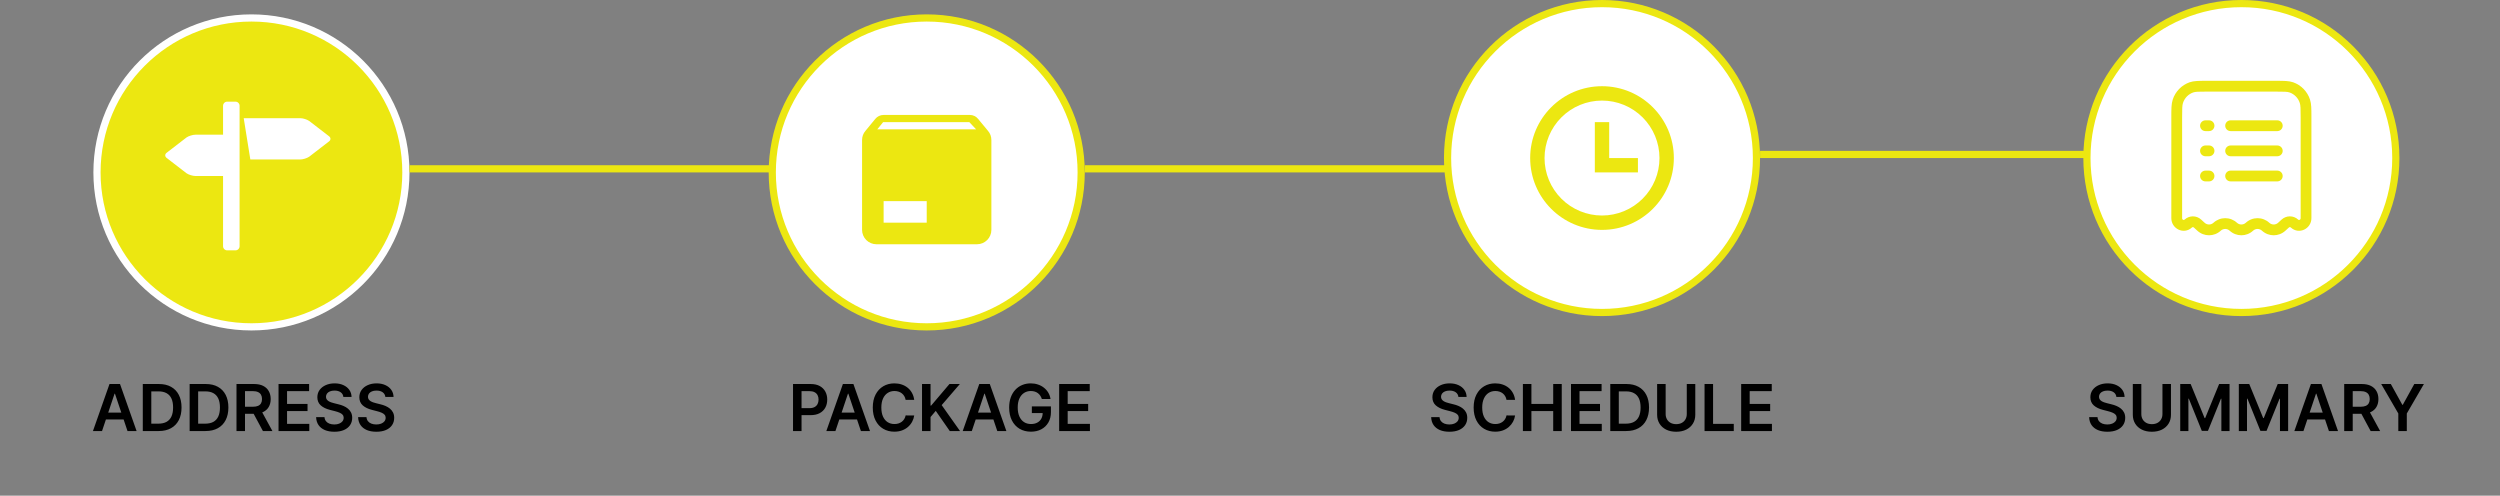 <svg width="348" height="69" viewBox="0 0 348 69" fill="none" xmlns="http://www.w3.org/2000/svg">
<rect x="0" y="0" width="348" height="69" fill="#808080" stroke="none"/>
<circle cx="35" cy="24" r="21.5" fill="#ECE711" stroke="white"/>
<path d="M45.769 18.94L43.038 16.835C42.852 16.716 42.65 16.624 42.438 16.563C42.227 16.494 42.008 16.456 41.786 16.45H33.925L34.846 22.2H41.786C41.975 22.2 42.211 22.157 42.437 22.087C42.664 22.017 42.882 21.921 43.036 21.816L45.768 19.709C45.923 19.604 46 19.465 46 19.325C46 19.185 45.923 19.046 45.769 18.94ZM32.775 14.15H31.625C31.473 14.15 31.326 14.21 31.218 14.318C31.111 14.426 31.05 14.572 31.05 14.725V18.75H27.214C27.023 18.75 26.788 18.793 26.561 18.864C26.334 18.933 26.116 19.028 25.962 19.135L23.231 21.24C23.076 21.344 23 21.485 23 21.625C23 21.764 23.076 21.903 23.231 22.01L25.962 24.117C26.116 24.222 26.334 24.318 26.561 24.387C26.788 24.457 27.023 24.5 27.214 24.5H31.05V34.275C31.05 34.427 31.111 34.574 31.218 34.681C31.326 34.789 31.473 34.85 31.625 34.85H32.775C32.928 34.85 33.074 34.789 33.182 34.681C33.289 34.574 33.35 34.427 33.35 34.275V14.725C33.35 14.572 33.289 14.426 33.182 14.318C33.074 14.21 32.928 14.15 32.775 14.15Z" fill="white"/>
<path d="M14.203 60H12.938L15.242 53.455H16.706L19.014 60H17.748L16 54.797H15.948L14.203 60ZM14.245 57.434H17.697V58.386H14.245V57.434ZM22.094 60H19.876V53.455H22.138C22.788 53.455 23.346 53.586 23.813 53.848C24.282 54.108 24.642 54.481 24.893 54.969C25.145 55.457 25.27 56.041 25.27 56.721C25.27 57.403 25.144 57.989 24.89 58.479C24.639 58.969 24.275 59.345 23.8 59.607C23.327 59.869 22.758 60 22.094 60ZM21.061 58.974H22.036C22.492 58.974 22.872 58.891 23.177 58.725C23.482 58.556 23.711 58.306 23.864 57.974C24.018 57.639 24.094 57.222 24.094 56.721C24.094 56.22 24.018 55.805 23.864 55.474C23.711 55.142 23.484 54.894 23.183 54.73C22.885 54.564 22.514 54.48 22.071 54.48H21.061V58.974ZM28.615 60H26.397V53.455H28.66C29.31 53.455 29.868 53.586 30.335 53.848C30.803 54.108 31.163 54.481 31.415 54.969C31.666 55.457 31.792 56.041 31.792 56.721C31.792 57.403 31.665 57.989 31.412 58.479C31.16 58.969 30.797 59.345 30.322 59.607C29.849 59.869 29.28 60 28.615 60ZM27.583 58.974H28.558C29.014 58.974 29.394 58.891 29.699 58.725C30.003 58.556 30.232 58.306 30.386 57.974C30.539 57.639 30.616 57.222 30.616 56.721C30.616 56.22 30.539 55.805 30.386 55.474C30.232 55.142 30.005 54.894 29.705 54.73C29.407 54.564 29.036 54.48 28.593 54.48H27.583V58.974ZM32.919 60V53.455H35.373C35.876 53.455 36.298 53.542 36.639 53.717C36.982 53.891 37.241 54.136 37.415 54.452C37.592 54.765 37.681 55.13 37.681 55.548C37.681 55.968 37.591 56.332 37.412 56.641C37.235 56.948 36.974 57.185 36.629 57.354C36.284 57.52 35.86 57.603 35.357 57.603H33.609V56.619H35.197C35.491 56.619 35.732 56.578 35.92 56.497C36.107 56.414 36.246 56.294 36.335 56.136C36.427 55.976 36.472 55.78 36.472 55.548C36.472 55.316 36.427 55.117 36.335 54.953C36.243 54.787 36.104 54.662 35.916 54.576C35.729 54.489 35.487 54.445 35.191 54.445H34.104V60H32.919ZM36.3 57.034L37.92 60H36.597L35.005 57.034H36.3ZM38.772 60V53.455H43.029V54.449H39.958V56.225H42.809V57.219H39.958V59.006H43.055V60H38.772ZM47.796 55.254C47.766 54.975 47.641 54.758 47.419 54.602C47.199 54.446 46.914 54.369 46.562 54.369C46.315 54.369 46.103 54.406 45.926 54.48C45.749 54.555 45.614 54.656 45.52 54.784C45.427 54.912 45.379 55.058 45.377 55.222C45.377 55.358 45.407 55.477 45.469 55.577C45.533 55.677 45.62 55.762 45.728 55.832C45.837 55.901 45.957 55.958 46.089 56.005C46.221 56.052 46.355 56.091 46.489 56.123L47.102 56.277C47.35 56.334 47.587 56.412 47.815 56.51C48.045 56.608 48.251 56.731 48.432 56.881C48.615 57.03 48.76 57.21 48.867 57.421C48.973 57.632 49.026 57.879 49.026 58.162C49.026 58.546 48.928 58.883 48.733 59.175C48.536 59.465 48.253 59.692 47.882 59.856C47.514 60.018 47.067 60.099 46.543 60.099C46.034 60.099 45.592 60.02 45.217 59.863C44.844 59.705 44.552 59.475 44.341 59.172C44.132 58.87 44.019 58.501 44.002 58.066H45.169C45.186 58.294 45.256 58.484 45.38 58.635C45.503 58.787 45.664 58.9 45.862 58.974C46.063 59.049 46.286 59.086 46.534 59.086C46.791 59.086 47.017 59.048 47.211 58.971C47.407 58.892 47.561 58.783 47.671 58.645C47.782 58.504 47.839 58.34 47.841 58.153C47.839 57.982 47.789 57.842 47.691 57.731C47.593 57.618 47.455 57.524 47.278 57.45C47.104 57.373 46.899 57.305 46.665 57.245L45.92 57.053C45.381 56.915 44.955 56.705 44.642 56.424C44.331 56.14 44.175 55.764 44.175 55.295C44.175 54.91 44.279 54.572 44.488 54.282C44.699 53.992 44.986 53.768 45.348 53.608C45.71 53.446 46.12 53.365 46.578 53.365C47.043 53.365 47.45 53.446 47.799 53.608C48.151 53.768 48.427 53.99 48.627 54.276C48.827 54.559 48.931 54.885 48.937 55.254H47.796ZM53.641 55.254C53.611 54.975 53.485 54.758 53.264 54.602C53.044 54.446 52.759 54.369 52.407 54.369C52.16 54.369 51.948 54.406 51.771 54.48C51.594 54.555 51.459 54.656 51.365 54.784C51.271 54.912 51.224 55.058 51.221 55.222C51.221 55.358 51.252 55.477 51.314 55.577C51.378 55.677 51.464 55.762 51.573 55.832C51.682 55.901 51.802 55.958 51.934 56.005C52.066 56.052 52.199 56.091 52.334 56.123L52.947 56.277C53.194 56.334 53.432 56.412 53.66 56.51C53.89 56.608 54.096 56.731 54.277 56.881C54.46 57.03 54.605 57.21 54.711 57.421C54.818 57.632 54.871 57.879 54.871 58.162C54.871 58.546 54.773 58.883 54.577 59.175C54.381 59.465 54.098 59.692 53.727 59.856C53.358 60.018 52.912 60.099 52.388 60.099C51.879 60.099 51.437 60.02 51.062 59.863C50.689 59.705 50.397 59.475 50.186 59.172C49.977 58.87 49.864 58.501 49.847 58.066H51.014C51.031 58.294 51.101 58.484 51.225 58.635C51.348 58.787 51.509 58.9 51.707 58.974C51.907 59.049 52.131 59.086 52.378 59.086C52.636 59.086 52.862 59.048 53.056 58.971C53.252 58.892 53.405 58.783 53.516 58.645C53.627 58.504 53.683 58.34 53.685 58.153C53.683 57.982 53.633 57.842 53.535 57.731C53.437 57.618 53.3 57.524 53.123 57.45C52.948 57.373 52.744 57.305 52.509 57.245L51.765 57.053C51.226 56.915 50.8 56.705 50.486 56.424C50.175 56.14 50.02 55.764 50.02 55.295C50.02 54.91 50.124 54.572 50.333 54.282C50.544 53.992 50.83 53.768 51.193 53.608C51.555 53.446 51.965 53.365 52.423 53.365C52.888 53.365 53.294 53.446 53.644 53.608C53.995 53.768 54.271 53.99 54.472 54.276C54.672 54.559 54.775 54.885 54.782 55.254H53.641Z" fill="black"/>
<path d="M110.389 60V53.455H112.844C113.347 53.455 113.769 53.548 114.109 53.736C114.452 53.923 114.711 54.181 114.886 54.509C115.063 54.835 115.151 55.206 115.151 55.621C115.151 56.041 115.063 56.414 114.886 56.74C114.709 57.066 114.448 57.323 114.103 57.51C113.758 57.696 113.333 57.788 112.828 57.788H111.201V56.814H112.668C112.962 56.814 113.203 56.762 113.39 56.66C113.578 56.558 113.716 56.417 113.806 56.238C113.897 56.059 113.943 55.854 113.943 55.621C113.943 55.389 113.897 55.185 113.806 55.008C113.716 54.831 113.577 54.694 113.387 54.596C113.2 54.495 112.958 54.445 112.662 54.445H111.575V60H110.389ZM116.292 60H115.027L117.331 53.455H118.795L121.102 60H119.837L118.088 54.797H118.037L116.292 60ZM116.334 57.434H119.786V58.386H116.334V57.434ZM127.259 55.663H126.064C126.03 55.467 125.967 55.293 125.876 55.142C125.784 54.989 125.67 54.859 125.534 54.752C125.397 54.646 125.242 54.566 125.067 54.512C124.894 54.457 124.708 54.429 124.508 54.429C124.152 54.429 123.837 54.519 123.562 54.698C123.287 54.875 123.072 55.135 122.916 55.478C122.761 55.819 122.683 56.235 122.683 56.727C122.683 57.228 122.761 57.65 122.916 57.993C123.074 58.334 123.289 58.592 123.562 58.766C123.837 58.939 124.151 59.025 124.504 59.025C124.701 59.025 124.884 59 125.054 58.949C125.227 58.895 125.381 58.818 125.518 58.715C125.656 58.613 125.772 58.487 125.866 58.338C125.962 58.189 126.028 58.019 126.064 57.827L127.259 57.833C127.215 58.144 127.118 58.436 126.969 58.709C126.822 58.981 126.629 59.222 126.39 59.431C126.152 59.638 125.872 59.8 125.553 59.917C125.233 60.032 124.878 60.09 124.489 60.09C123.913 60.09 123.4 59.956 122.948 59.69C122.496 59.424 122.14 59.039 121.881 58.536C121.621 58.033 121.491 57.43 121.491 56.727C121.491 56.022 121.622 55.419 121.884 54.918C122.146 54.416 122.503 54.031 122.954 53.765C123.406 53.498 123.917 53.365 124.489 53.365C124.853 53.365 125.192 53.416 125.505 53.519C125.818 53.621 126.097 53.771 126.342 53.969C126.587 54.165 126.789 54.406 126.946 54.691C127.106 54.975 127.21 55.299 127.259 55.663ZM128.345 60V53.455H129.531V56.462H129.611L132.165 53.455H133.612L131.081 56.392L133.635 60H132.209L130.257 57.194L129.531 58.05V60H128.345ZM135.277 60H134.011L136.315 53.455H137.779L140.087 60H138.821L137.073 54.797H137.022L135.277 60ZM135.318 57.434H138.77V58.386H135.318V57.434ZM145.026 55.545C144.973 55.372 144.899 55.218 144.806 55.081C144.714 54.943 144.603 54.825 144.473 54.727C144.345 54.629 144.198 54.555 144.032 54.506C143.866 54.455 143.685 54.429 143.489 54.429C143.137 54.429 142.824 54.518 142.549 54.695C142.274 54.871 142.058 55.131 141.9 55.474C141.745 55.815 141.667 56.231 141.667 56.721C141.667 57.215 141.745 57.634 141.9 57.977C142.056 58.32 142.272 58.581 142.549 58.76C142.826 58.937 143.148 59.025 143.514 59.025C143.847 59.025 144.134 58.961 144.377 58.834C144.622 58.706 144.811 58.525 144.943 58.29C145.075 58.054 145.141 57.777 145.141 57.459L145.41 57.501H143.633V56.574H146.289V57.36C146.289 57.92 146.169 58.405 145.931 58.814C145.692 59.223 145.364 59.539 144.946 59.76C144.529 59.98 144.049 60.09 143.508 60.09C142.905 60.09 142.376 59.954 141.92 59.684C141.466 59.411 141.111 59.024 140.855 58.523C140.602 58.021 140.475 57.424 140.475 56.734C140.475 56.205 140.55 55.733 140.699 55.318C140.85 54.902 141.061 54.55 141.332 54.26C141.602 53.968 141.92 53.746 142.284 53.595C142.648 53.442 143.045 53.365 143.473 53.365C143.835 53.365 144.173 53.418 144.486 53.525C144.799 53.629 145.077 53.778 145.32 53.972C145.565 54.166 145.767 54.396 145.924 54.663C146.082 54.929 146.185 55.223 146.234 55.545H145.026ZM147.435 60V53.455H151.692V54.449H148.621V56.225H151.472V57.219H148.621V59.006H151.718V60H147.435Z" fill="black"/>
<path d="M203.011 55.254C202.981 54.975 202.855 54.758 202.634 54.602C202.414 54.446 202.129 54.369 201.777 54.369C201.53 54.369 201.318 54.406 201.141 54.48C200.964 54.555 200.829 54.656 200.735 54.784C200.642 54.912 200.594 55.058 200.591 55.222C200.591 55.358 200.622 55.477 200.684 55.577C200.748 55.677 200.834 55.762 200.943 55.832C201.052 55.901 201.172 55.958 201.304 56.005C201.436 56.052 201.569 56.091 201.704 56.123L202.317 56.277C202.564 56.334 202.802 56.412 203.03 56.51C203.26 56.608 203.466 56.731 203.647 56.881C203.83 57.03 203.975 57.21 204.082 57.421C204.188 57.632 204.241 57.879 204.241 58.162C204.241 58.546 204.143 58.883 203.947 59.175C203.751 59.465 203.468 59.692 203.097 59.856C202.729 60.018 202.282 60.099 201.758 60.099C201.249 60.099 200.807 60.02 200.432 59.863C200.059 59.705 199.767 59.475 199.556 59.172C199.347 58.87 199.234 58.501 199.217 58.066H200.384C200.401 58.294 200.471 58.484 200.595 58.635C200.718 58.787 200.879 58.9 201.077 58.974C201.278 59.049 201.501 59.086 201.748 59.086C202.006 59.086 202.232 59.048 202.426 58.971C202.622 58.892 202.775 58.783 202.886 58.645C202.997 58.504 203.053 58.34 203.056 58.153C203.053 57.982 203.003 57.842 202.905 57.731C202.807 57.618 202.67 57.524 202.493 57.45C202.318 57.373 202.114 57.305 201.879 57.245L201.135 57.053C200.596 56.915 200.17 56.705 199.856 56.424C199.545 56.14 199.39 55.764 199.39 55.295C199.39 54.91 199.494 54.572 199.703 54.282C199.914 53.992 200.201 53.768 200.563 53.608C200.925 53.446 201.335 53.365 201.793 53.365C202.258 53.365 202.665 53.446 203.014 53.608C203.366 53.768 203.642 53.99 203.842 54.276C204.042 54.559 204.145 54.885 204.152 55.254H203.011ZM210.901 55.663H209.706C209.672 55.467 209.609 55.293 209.517 55.142C209.426 54.989 209.312 54.859 209.175 54.752C209.039 54.646 208.883 54.566 208.709 54.512C208.536 54.457 208.35 54.429 208.149 54.429C207.793 54.429 207.478 54.519 207.203 54.698C206.928 54.875 206.713 55.135 206.558 55.478C206.402 55.819 206.324 56.235 206.324 56.727C206.324 57.228 206.402 57.65 206.558 57.993C206.715 58.334 206.931 58.592 207.203 58.766C207.478 58.939 207.792 59.025 208.146 59.025C208.342 59.025 208.525 59 208.696 58.949C208.868 58.895 209.023 58.818 209.159 58.715C209.298 58.613 209.414 58.487 209.508 58.338C209.603 58.189 209.67 58.019 209.706 57.827L210.901 57.833C210.856 58.144 210.759 58.436 210.61 58.709C210.463 58.981 210.27 59.222 210.032 59.431C209.793 59.638 209.514 59.8 209.194 59.917C208.875 60.032 208.52 60.09 208.13 60.09C207.555 60.09 207.041 59.956 206.59 59.69C206.138 59.424 205.782 59.039 205.522 58.536C205.262 58.033 205.132 57.43 205.132 56.727C205.132 56.022 205.263 55.419 205.525 54.918C205.787 54.416 206.144 54.031 206.596 53.765C207.048 53.498 207.559 53.365 208.13 53.365C208.494 53.365 208.833 53.416 209.146 53.519C209.46 53.621 209.739 53.771 209.984 53.969C210.229 54.165 210.43 54.406 210.588 54.691C210.748 54.975 210.852 55.299 210.901 55.663ZM211.987 60V53.455H213.173V56.225H216.206V53.455H217.395V60H216.206V57.219H213.173V60H211.987ZM218.684 60V53.455H222.941V54.449H219.87V56.225H222.721V57.219H219.87V59.006H222.967V60H218.684ZM226.369 60H224.151V53.455H226.414C227.064 53.455 227.622 53.586 228.088 53.848C228.557 54.108 228.917 54.481 229.169 54.969C229.42 55.457 229.546 56.041 229.546 56.721C229.546 57.403 229.419 57.989 229.166 58.479C228.914 58.969 228.551 59.345 228.076 59.607C227.603 59.869 227.034 60 226.369 60ZM225.337 58.974H226.311C226.767 58.974 227.148 58.891 227.452 58.725C227.757 58.556 227.986 58.306 228.14 57.974C228.293 57.639 228.37 57.222 228.37 56.721C228.37 56.22 228.293 55.805 228.14 55.474C227.986 55.142 227.759 54.894 227.459 54.73C227.161 54.564 226.79 54.48 226.347 54.48H225.337V58.974ZM234.799 53.455H235.984V57.731C235.984 58.2 235.873 58.612 235.652 58.968C235.432 59.324 235.123 59.602 234.725 59.802C234.327 60 233.861 60.099 233.328 60.099C232.794 60.099 232.327 60 231.928 59.802C231.53 59.602 231.221 59.324 231.002 58.968C230.782 58.612 230.672 58.2 230.672 57.731V53.455H231.858V57.632C231.858 57.904 231.918 58.147 232.037 58.36C232.159 58.574 232.329 58.741 232.549 58.862C232.768 58.981 233.028 59.041 233.328 59.041C233.629 59.041 233.889 58.981 234.108 58.862C234.33 58.741 234.5 58.574 234.62 58.36C234.739 58.147 234.799 57.904 234.799 57.632V53.455ZM237.273 60V53.455H238.459V59.006H241.342V60H237.273ZM242.371 60V53.455H246.628V54.449H243.556V56.225H246.407V57.219H243.556V59.006H246.653V60H242.371Z" fill="black"/>
<path d="M294.6 55.254C294.57 54.975 294.444 54.758 294.223 54.602C294.003 54.446 293.718 54.369 293.366 54.369C293.119 54.369 292.907 54.406 292.73 54.48C292.553 54.555 292.418 54.656 292.324 54.784C292.23 54.912 292.182 55.058 292.18 55.222C292.18 55.358 292.211 55.477 292.273 55.577C292.337 55.677 292.423 55.762 292.532 55.832C292.641 55.901 292.761 55.958 292.893 56.005C293.025 56.052 293.158 56.091 293.293 56.123L293.906 56.277C294.153 56.334 294.391 56.412 294.619 56.51C294.849 56.608 295.055 56.731 295.236 56.881C295.419 57.03 295.564 57.21 295.67 57.421C295.777 57.632 295.83 57.879 295.83 58.162C295.83 58.546 295.732 58.883 295.536 59.175C295.34 59.465 295.057 59.692 294.686 59.856C294.317 60.018 293.871 60.099 293.347 60.099C292.838 60.099 292.396 60.02 292.021 59.863C291.648 59.705 291.356 59.475 291.145 59.172C290.936 58.87 290.823 58.501 290.806 58.066H291.973C291.99 58.294 292.06 58.484 292.184 58.635C292.307 58.787 292.468 58.9 292.666 58.974C292.866 59.049 293.09 59.086 293.337 59.086C293.595 59.086 293.821 59.048 294.015 58.971C294.211 58.892 294.364 58.783 294.475 58.645C294.586 58.504 294.642 58.34 294.644 58.153C294.642 57.982 294.592 57.842 294.494 57.731C294.396 57.618 294.259 57.524 294.082 57.45C293.907 57.373 293.703 57.305 293.468 57.245L292.724 57.053C292.185 56.915 291.758 56.705 291.445 56.424C291.134 56.14 290.979 55.764 290.979 55.295C290.979 54.91 291.083 54.572 291.292 54.282C291.503 53.992 291.789 53.768 292.152 53.608C292.514 53.446 292.924 53.365 293.382 53.365C293.847 53.365 294.254 53.446 294.603 53.608C294.955 53.768 295.23 53.99 295.431 54.276C295.631 54.559 295.734 54.885 295.741 55.254H294.6ZM301.013 53.455H302.199V57.731C302.199 58.2 302.088 58.612 301.867 58.968C301.647 59.324 301.338 59.602 300.94 59.802C300.541 60 300.076 60.099 299.543 60.099C299.008 60.099 298.542 60 298.143 59.802C297.745 59.602 297.436 59.324 297.216 58.968C296.997 58.612 296.887 58.2 296.887 57.731V53.455H298.073V57.632C298.073 57.904 298.133 58.147 298.252 58.36C298.373 58.574 298.544 58.741 298.763 58.862C298.983 58.981 299.243 59.041 299.543 59.041C299.844 59.041 300.104 58.981 300.323 58.862C300.545 58.741 300.715 58.574 300.834 58.36C300.954 58.147 301.013 57.904 301.013 57.632V53.455ZM303.488 53.455H304.939L306.882 58.197H306.959L308.902 53.455H310.353V60H309.215V55.503H309.154L307.345 59.981H306.495L304.686 55.494H304.626V60H303.488V53.455ZM311.644 53.455H313.095L315.038 58.197H315.115L317.058 53.455H318.509V60H317.371V55.503H317.311L315.502 59.981H314.652L312.843 55.494H312.782V60H311.644V53.455ZM320.641 60H319.375L321.68 53.455H323.143L325.451 60H324.185L322.437 54.797H322.386L320.641 60ZM320.682 57.434H324.134V58.386H320.682V57.434ZM326.313 60V53.455H328.768C329.27 53.455 329.692 53.542 330.033 53.717C330.376 53.891 330.635 54.136 330.81 54.452C330.987 54.765 331.075 55.13 331.075 55.548C331.075 55.968 330.986 56.332 330.807 56.641C330.63 56.948 330.369 57.185 330.024 57.354C329.678 57.52 329.254 57.603 328.752 57.603H327.003V56.619H328.592C328.886 56.619 329.127 56.578 329.314 56.497C329.502 56.414 329.64 56.294 329.73 56.136C329.821 55.976 329.867 55.78 329.867 55.548C329.867 55.316 329.821 55.117 329.73 54.953C329.638 54.787 329.498 54.662 329.311 54.576C329.123 54.489 328.882 54.445 328.585 54.445H327.499V60H326.313ZM329.694 57.034L331.315 60H329.992L328.4 57.034H329.694ZM331.464 53.455H332.803L334.405 56.35H334.469L336.07 53.455H337.409L335.028 57.558V60H333.845V57.558L331.464 53.455Z" fill="black"/>
<line x1="57" y1="23.5" x2="128" y2="23.5" stroke="#ECE711"/>
<circle cx="129" cy="24" r="21.5" fill="white" stroke="#ECE711"/>
<line x1="151" y1="23.5" x2="222" y2="23.5" stroke="#ECE711"/>
<circle cx="223" cy="22" r="21.5" fill="white" stroke="#ECE711"/>
<line x1="245" y1="21.5" x2="316" y2="21.5" stroke="#ECE711"/>
<circle cx="312" cy="22" r="21.5" fill="white" stroke="#ECE711"/>
<path d="M122.12 18H135.87L134.93 17H122.93L122.12 18ZM137.54 18.23C137.83 18.57 138 19 138 19.5V32C138 32.53 137.789 33.039 137.414 33.414C137.039 33.789 136.53 34 136 34H122C121.47 34 120.961 33.789 120.586 33.414C120.211 33.039 120 32.53 120 32V19.5C120 19 120.17 18.57 120.46 18.23L121.84 16.55C122.12 16.21 122.53 16 123 16H135C135.47 16 135.88 16.21 136.15 16.55L137.54 18.23ZM123 31H129V28H123V31Z" fill="#ECE711"/>
<path d="M223 32C217.477 32 213 27.523 213 22C213 16.477 217.477 12 223 12C228.523 12 233 16.477 233 22C233 27.523 228.523 32 223 32ZM223 30C225.122 30 227.157 29.157 228.657 27.657C230.157 26.157 231 24.122 231 22C231 19.878 230.157 17.843 228.657 16.343C227.157 14.843 225.122 14 223 14C220.878 14 218.843 14.843 217.343 16.343C215.843 17.843 215 19.878 215 22C215 24.122 215.843 26.157 217.343 27.657C218.843 29.157 220.878 30 223 30ZM224 22H228V24H222V17H224V22Z" fill="#ECE711"/>
<path fill-rule="evenodd" clip-rule="evenodd" d="M307.099 11.25H316.9C317.917 11.25 318.617 11.25 319.206 11.454C319.757 11.648 320.255 11.967 320.662 12.386C321.069 12.804 321.374 13.31 321.554 13.866C321.75 14.463 321.749 15.173 321.749 16.226V30.374C321.749 31.84 320.022 32.712 318.885 31.671C318.849 31.636 318.8 31.617 318.75 31.617C318.699 31.617 318.651 31.636 318.614 31.671L318.13 32.113C317.202 32.963 315.796 32.963 314.868 32.113C314.7 31.956 314.479 31.869 314.249 31.869C314.019 31.869 313.798 31.956 313.63 32.113C312.702 32.963 311.296 32.963 310.368 32.113C310.2 31.956 309.979 31.869 309.749 31.869C309.519 31.869 309.298 31.956 309.13 32.113C308.202 32.963 306.796 32.963 305.868 32.113L305.385 31.671C305.348 31.636 305.3 31.616 305.249 31.616C305.198 31.616 305.15 31.636 305.113 31.671C303.976 32.711 302.249 31.84 302.249 30.374V16.227C302.249 15.173 302.249 14.463 302.444 13.866C302.623 13.31 302.929 12.804 303.336 12.385C303.743 11.967 304.241 11.648 304.792 11.454C305.382 11.249 306.082 11.25 307.099 11.25ZM307.245 12.75C306.024 12.75 305.603 12.76 305.285 12.871C304.953 12.99 304.653 13.183 304.407 13.437C304.162 13.691 303.979 13.997 303.871 14.333C303.76 14.672 303.751 15.118 303.751 16.37V30.374C303.751 30.494 303.81 30.566 303.885 30.601C303.919 30.617 303.957 30.623 303.995 30.619C304.036 30.613 304.073 30.593 304.102 30.564C304.415 30.276 304.825 30.116 305.25 30.116C305.675 30.116 306.085 30.276 306.398 30.564L306.881 31.006C307.049 31.163 307.27 31.25 307.5 31.25C307.73 31.25 307.951 31.163 308.119 31.006C308.563 30.596 309.146 30.369 309.75 30.369C310.354 30.369 310.937 30.596 311.381 31.006C311.549 31.163 311.77 31.25 312 31.25C312.23 31.25 312.451 31.163 312.619 31.006C313.063 30.596 313.646 30.369 314.25 30.369C314.854 30.369 315.437 30.596 315.881 31.006C316.049 31.163 316.27 31.25 316.5 31.25C316.73 31.25 316.951 31.163 317.119 31.006L317.602 30.564C317.915 30.276 318.325 30.116 318.75 30.116C319.175 30.116 319.585 30.276 319.898 30.564C319.941 30.604 319.978 30.616 320.006 30.619C320.043 30.623 320.081 30.617 320.115 30.601C320.19 30.566 320.25 30.493 320.25 30.374V16.37C320.25 15.118 320.24 14.672 320.13 14.333C320.022 13.997 319.838 13.69 319.593 13.437C319.347 13.183 319.047 12.989 318.714 12.871C318.397 12.761 317.976 12.751 316.755 12.751L307.245 12.75ZM306.25 17.5C306.25 17.301 306.329 17.11 306.47 16.97C306.61 16.829 306.801 16.75 307 16.75H307.5C307.699 16.75 307.89 16.829 308.03 16.97C308.171 17.11 308.25 17.301 308.25 17.5C308.25 17.699 308.171 17.89 308.03 18.03C307.89 18.171 307.699 18.25 307.5 18.25H307C306.801 18.25 306.61 18.171 306.47 18.03C306.329 17.89 306.25 17.699 306.25 17.5ZM309.75 17.5C309.75 17.301 309.829 17.11 309.97 16.97C310.11 16.829 310.301 16.75 310.5 16.75H317C317.199 16.75 317.39 16.829 317.53 16.97C317.671 17.11 317.75 17.301 317.75 17.5C317.75 17.699 317.671 17.89 317.53 18.03C317.39 18.171 317.199 18.25 317 18.25H310.5C310.301 18.25 310.11 18.171 309.97 18.03C309.829 17.89 309.75 17.699 309.75 17.5ZM306.25 21C306.25 20.801 306.329 20.61 306.47 20.47C306.61 20.329 306.801 20.25 307 20.25H307.5C307.699 20.25 307.89 20.329 308.03 20.47C308.171 20.61 308.25 20.801 308.25 21C308.25 21.199 308.171 21.39 308.03 21.53C307.89 21.671 307.699 21.75 307.5 21.75H307C306.801 21.75 306.61 21.671 306.47 21.53C306.329 21.39 306.25 21.199 306.25 21ZM309.75 21C309.75 20.801 309.829 20.61 309.97 20.47C310.11 20.329 310.301 20.25 310.5 20.25H317C317.199 20.25 317.39 20.329 317.53 20.47C317.671 20.61 317.75 20.801 317.75 21C317.75 21.199 317.671 21.39 317.53 21.53C317.39 21.671 317.199 21.75 317 21.75H310.5C310.301 21.75 310.11 21.671 309.97 21.53C309.829 21.39 309.75 21.199 309.75 21ZM306.25 24.5C306.25 24.301 306.329 24.11 306.47 23.97C306.61 23.829 306.801 23.75 307 23.75H307.5C307.699 23.75 307.89 23.829 308.03 23.97C308.171 24.11 308.25 24.301 308.25 24.5C308.25 24.699 308.171 24.89 308.03 25.03C307.89 25.171 307.699 25.25 307.5 25.25H307C306.801 25.25 306.61 25.171 306.47 25.03C306.329 24.89 306.25 24.699 306.25 24.5ZM309.75 24.5C309.75 24.301 309.829 24.11 309.97 23.97C310.11 23.829 310.301 23.75 310.5 23.75H317C317.199 23.75 317.39 23.829 317.53 23.97C317.671 24.11 317.75 24.301 317.75 24.5C317.75 24.699 317.671 24.89 317.53 25.03C317.39 25.171 317.199 25.25 317 25.25H310.5C310.301 25.25 310.11 25.171 309.97 25.03C309.829 24.89 309.75 24.699 309.75 24.5Z" fill="#ECE711"/>
</svg>
